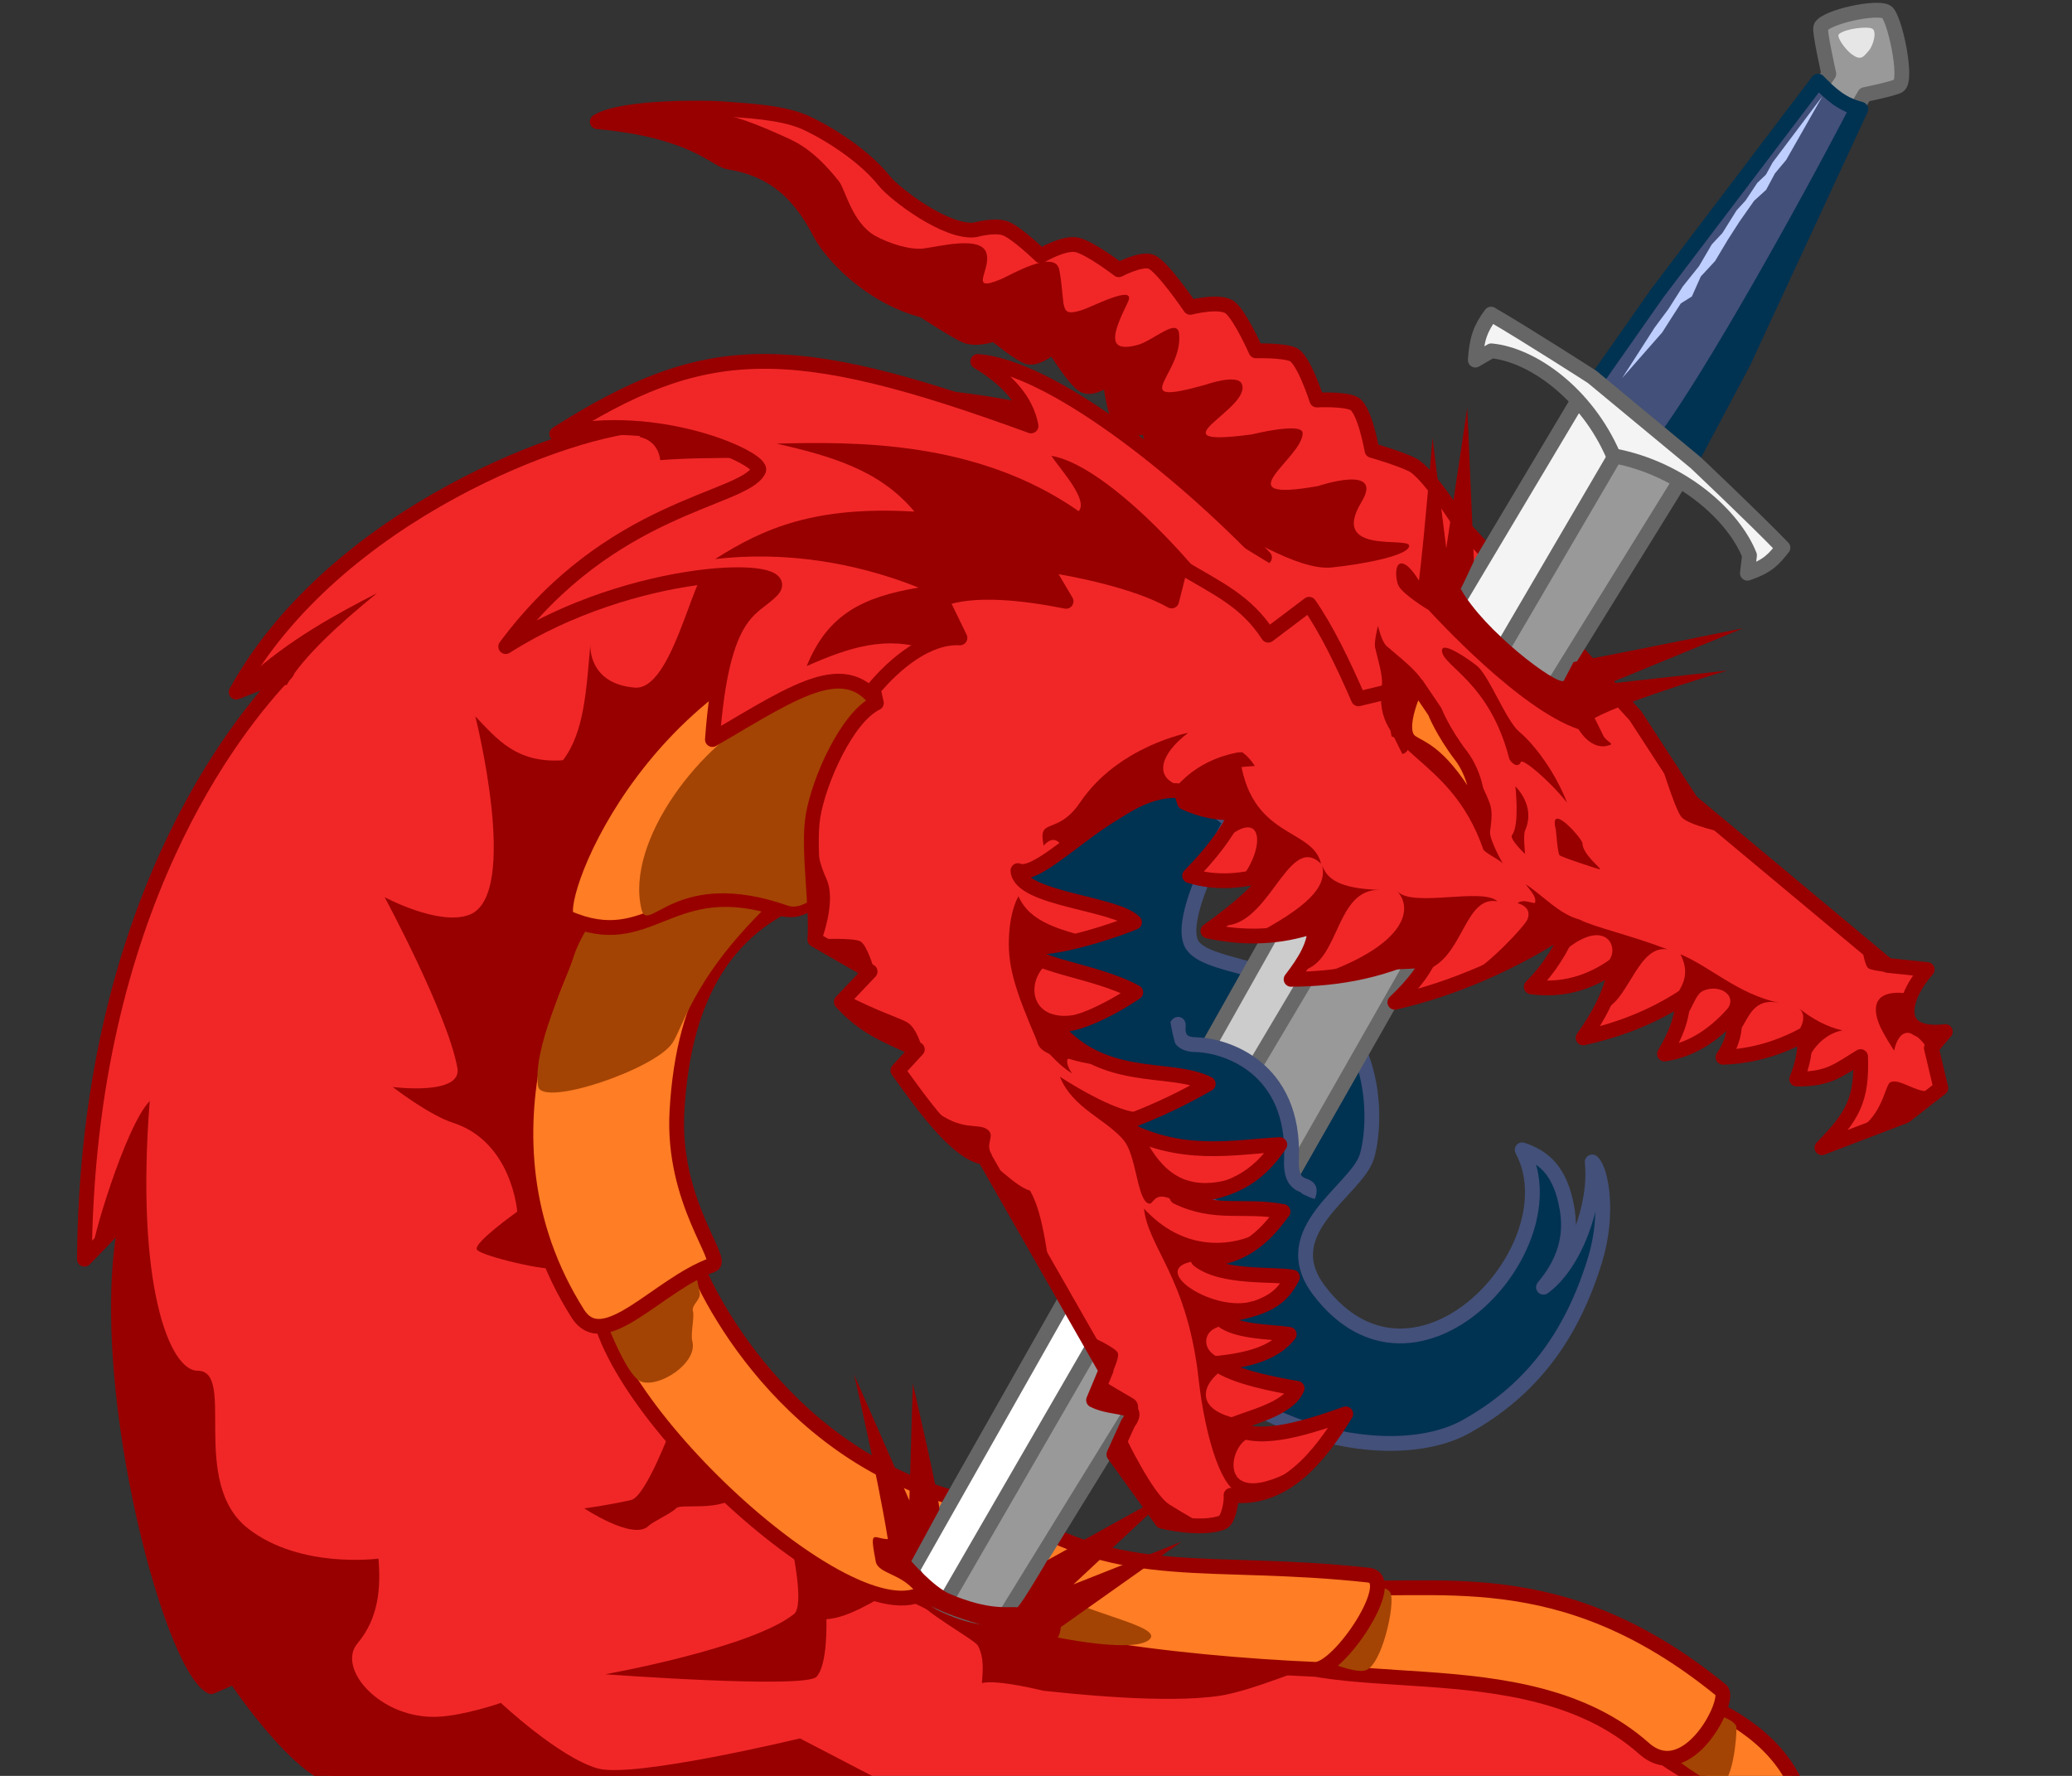 <?xml version="1.0" encoding="UTF-8" standalone="no"?>
<!DOCTYPE svg PUBLIC "-//W3C//DTD SVG 1.1//EN" "http://www.w3.org/Graphics/SVG/1.1/DTD/svg11.dtd">
<svg width="100%" height="100%" viewBox="0 0 700 600" version="1.1" xmlns="http://www.w3.org/2000/svg" xmlns:xlink="http://www.w3.org/1999/xlink" xml:space="preserve" xmlns:serif="http://www.serif.com/" style="fill-rule:evenodd;clip-rule:evenodd;stroke-linecap:round;stroke-linejoin:round;stroke-miterlimit:1.5;">
    <rect x="0" y="0" width="700" height="600" fill="#333333" stroke="none"/>
    <g id="Layer1" transform="matrix(0.946,0,0,0.946,-33.833,0.715)">
        <g transform="matrix(0.919,0.159,-0.159,0.919,223.974,-25.113)">
            <g id="tongue">
                <path d="M323.595,289.874C323.595,289.874 308.481,330.96 317.49,339.247C326.499,347.534 361.261,338.803 380.815,359.866C396.829,377.117 397.797,400.249 396.816,407.41C394.958,420.963 366.561,441.406 387.558,460.961C432.464,502.783 480.939,427.796 454.988,394.632C463.378,395.885 470.683,399.852 475.64,413.561C478.314,420.956 479.966,431.499 471.995,445.086C482.161,434.725 486.788,410.634 482.209,394.635C486.174,397.025 491.992,413.062 489.668,431.43C485.715,462.676 473.461,485.238 451.952,502.675C438.496,513.583 414.413,518.028 389.719,513.839C351.512,507.356 332.191,487.203 328.591,470.304C321.113,435.206 252.572,419.195 252.572,419.195L219.62,366.629C219.62,366.629 207.398,293.022 227.037,284.629C281.734,261.254 323.595,289.874 323.595,289.874Z" style="fill:rgb(0,50,82);stroke:rgb(67,80,121);stroke-width:5.67px;"/>
            </g>
        </g>
        <g id="swordMouth" transform="matrix(0.928,0.093,-0.093,0.928,218.584,-8.585)">
            <g id="sowrd" transform="matrix(1,0.018,-0.018,1,4.729,-12.235)">
                <path d="M392.163,200.437L297.261,432.131L335.069,457.907L431.888,228.589L392.163,200.437Z" style="fill:rgb(153,153,153);stroke:rgb(104,104,104);stroke-width:5.67px;"/>
            </g>
            <g id="swordLight" transform="matrix(1,0,2.77556e-17,1,-8.733,-8.898)">
                <path d="M317.343,429.44L364.473,328.253L343.418,323.961L302.954,416.304L317.343,429.44Z" style="fill:rgb(204,204,204);stroke:rgb(104,104,104);stroke-width:5.67px;"/>
            </g>
            <g id="tongue1" serif:id="tongue" transform="matrix(0.982,-0.187,0.187,0.982,-75.056,97.506)">
                <path d="M316.746,348.295C328.261,349.489 354.146,360.356 349.533,395.384C347.86,408.087 356.315,404.197 355.193,408.411C352.62,418.081 330.589,417.452 330.589,417.452L283.888,391.935C283.888,391.935 299.966,353.763 310.106,340.7C312.89,337.114 306.633,347.247 316.746,348.295Z" style="fill:rgb(0,50,82);stroke:rgb(67,80,121);stroke-width:5.67px;"/>
            </g>
            <g id="maskTongue" transform="matrix(0.982,-0.187,0.187,0.982,-71.799,66.56)">
                <path d="M298.729,360.412C298.744,366.629 299.097,373.417 300.669,379.446L292.458,413.188L272.492,409.997L298.729,360.412Z" style="fill:rgb(0,50,82);"/>
            </g>
            <g transform="matrix(1.028,-0.304,0.304,1.028,-149.604,99.278)">
                <path d="M353.066,427.356C356.244,429.87 358.345,431.942 361.859,433.405L349.096,447.327L335.897,441.819L353.066,427.356Z" style="fill:rgb(0,50,82);"/>
            </g>
        </g>
        <g id="body-horn" serif:id="body+horn" transform="matrix(0.919,0.159,-0.159,0.919,264.639,-24.417)">
            <path id="Body" d="M298.758,313.391C296.671,319.657 289.635,328.528 279.046,339.269C293.057,339.896 306.445,337.234 319.024,330.31C320.627,337.16 317.548,344.569 313.586,352.083C331.997,348.791 349.476,342.306 365.207,329.84C364.66,337.904 360.211,345.947 354.232,353.98C375.618,344.983 396.135,331.637 415.669,313.365C413.922,322.331 410.45,330.988 404.679,339.233C416.29,338.856 426.442,334.202 435.138,325.27C435.597,334.519 432.701,344.555 427.591,355.11C440.156,350.002 451.945,343.086 462.514,333.324C463.978,340.554 462.269,348.144 459.341,355.873C468.256,352.979 476.137,346.563 482.771,335.898C484.927,342.07 484.158,347.813 481.629,353.298C493.23,350.888 502.662,345.839 510.935,339.382C512.375,345.004 512.179,350.801 510.863,356.72C522.951,354.647 525.636,350.962 533.502,344.067C536.866,360.148 534.539,366.947 524.848,380.968L554.153,363.56L565.839,350.69L559.645,336.215L563.839,329.103C543.929,334.831 545.647,318.622 552.949,306.864L537.759,307.887L452.969,258.905L426.299,230.159L347.53,168.977C347.53,168.977 332.305,151.992 325.742,150C320.513,148.414 309.585,147.23 309.585,147.23C309.585,147.23 304.058,131.863 299.592,130.672C295.407,129.557 285.476,131.806 285.476,131.806C285.476,131.806 277.793,117.088 273.465,116.162C269.093,115.225 259.295,117.234 259.295,117.234C259.295,117.234 251.283,105.212 246.851,102.645C242.574,100.166 231.686,105.111 231.686,105.111C231.686,105.111 218.247,91.173 213.861,90.438C209.798,89.758 202.238,95.587 202.238,95.587C202.238,95.587 189.633,88.954 184.572,88.927C179.512,88.901 171.874,95.427 171.874,95.427C171.874,95.427 160.717,87.839 156.359,87.328C151.906,86.806 145.55,89.864 145.55,89.864C135.079,93.29 112.679,81.559 108.1,77.475C96.689,67.298 78.232,61.214 72.806,60.141C63.617,58.324 52.2,59.787 41.75,60.772C37.316,61.189 4.44,66.073 -4.199,73.749C32.556,70.77 42.925,80.421 47.882,80.381C62.943,80.258 75.069,85.286 87.052,101.133C92.624,108.504 110.107,121.952 131.29,123.69C131.29,123.69 145.999,130.065 149.222,130.543C153.934,131.241 159.556,127.881 159.556,127.881C159.556,127.881 170.807,134.299 173.926,134.397C177.748,134.516 182.484,128.599 182.484,128.599C182.484,128.599 192.655,140.123 196.548,141.482C200.441,142.84 205.841,136.748 205.841,136.748C205.841,136.748 209.802,150.13 212.845,152.85C215.887,155.57 224.095,153.068 224.095,153.068C224.095,153.068 227.873,165.298 229.497,165.833C233.633,167.195 240.507,165.342 240.507,165.342L35.177,184.566C6.687,190.127 -77.751,238.854 -103.204,312.587L-85.41,301.84C-100.986,324.721 -145.33,404.083 -123.422,536.48L-110.141,516.955C-113.151,578.202 -64.724,684.12 -47.679,689.469L-39.512,684.103C-39.512,684.103 -13.89,711.333 2.881,715.51L530.348,636.195C530.348,636.195 525.17,612.344 511.37,599.706C468.821,560.738 370.457,585.154 311.411,587.01C194.952,590.669 105.432,546.947 86.963,445.461C81.852,417.375 98.568,339.737 140.089,336.283C161.981,334.461 197.885,296.087 246.039,276.019C249.793,274.454 257.585,284.086 257.585,284.086L261.833,292.276C268.865,294.18 275.679,294.274 282.291,292.699C279.623,301.548 274.879,310.525 268.532,319.601C279.246,320.947 289.204,318.248 298.758,313.391Z" style="fill:rgb(241,39,39);stroke:rgb(152,0,0);stroke-width:5.67px;"/>
            <g id="noes" transform="matrix(1.063,-0.184,0.184,1.063,-134.453,34.299)">
                <path d="M579.155,366.387C571.633,364.909 563.859,366.19 567.435,376.336C568.742,380.044 573.016,386.395 573.016,386.395C574.818,378.231 579.696,377.94 585,385.867L586.205,380.934C574.039,376.8 577.515,369.654 579.155,366.387Z" style="fill:rgb(152,0,0);"/>
            </g>
            <g id="shadowTooth" transform="matrix(1.063,-0.184,0.184,1.063,-134.453,34.299)">
                <path d="M561.838,413.469C569.36,407.434 569.87,398.435 571.728,397.617C574.818,396.256 580.32,400.866 584.615,400.806L575.958,407.411L561.838,413.469Z" style="fill:rgb(152,0,0);"/>
            </g>
            <g id="shadowTooth1" serif:id="shadowTooth" transform="matrix(1.063,-0.184,0.184,1.063,-134.453,34.299)">
                <path d="M554.705,379.244C548.928,377.914 543.873,375.08 539.244,371.357C541.99,373.566 540.925,378.318 536.754,382.028L542.69,388.899C545.981,382.667 550.896,379.842 554.705,379.244Z" style="fill:rgb(152,0,0);"/>
            </g>
            <g id="shadowTooth2" serif:id="shadowTooth" transform="matrix(1.063,-0.184,0.184,1.063,-134.453,34.299)">
                <path d="M518.269,379.298C521.554,374.525 523.106,367.509 532.266,369.465C517.41,366.292 507.822,356.614 497.17,352.199C501.014,359.693 497.355,363.804 495.159,367.797L500.005,372.957C501.777,370.18 502.864,366.289 505.117,365.24C511.411,362.311 518.659,367.514 512.619,372.985L518.269,379.298Z" style="fill:rgb(152,0,0);"/>
            </g>
            <g id="shadowTooth3" serif:id="shadowTooth" transform="matrix(1.063,-0.184,0.184,1.063,-134.453,34.299)">
                <path d="M492.587,350.465C479.719,345.484 466.279,342.501 461.263,339.838C454.095,337.939 448.437,331.384 442.236,327.335C444.739,330.561 445.987,331.924 445.6,333.879C445.468,334.55 441.39,332.265 439.364,334.082C439.364,334.082 444.694,335.181 442.886,339.798C441.992,342.081 429.196,355.789 422.215,359.308C427.956,356.965 454.586,343.947 456.582,350.54C471.766,338.14 476.696,351.669 470.235,355.969C474.704,357.939 473.476,363.741 470.949,371.386C478.99,367.401 482.421,348.814 492.587,350.465Z" style="fill:rgb(152,0,0);"/>
            </g>
            <g id="shadowTooth4" serif:id="shadowTooth" transform="matrix(1.063,-0.184,0.184,1.063,-134.453,34.299)">
                <path d="M408.96,356.935C420.196,351.156 421.092,331.371 432.228,333.412C426.863,328.348 401.943,335.804 396.669,329.775C402.966,336.972 397.96,349.013 371.135,358.801L408.96,356.935Z" style="fill:rgb(152,0,0);"/>
            </g>
            <g id="shadowTooth5" serif:id="shadowTooth" transform="matrix(1.063,-0.184,0.184,1.063,-134.453,34.299)">
                <path d="M363.424,357.854C376.402,354.457 374.639,328.875 390.509,329.347C375.809,328.91 371.649,325.266 370.009,320.616C371.506,327.016 367.594,333.54 348.333,344.03C352.801,342.703 357.916,344.142 360.95,344.527C369.57,345.619 370.564,350.811 363.424,357.854Z" style="fill:rgb(152,0,0);"/>
            </g>
            <g id="shadowTooth6" serif:id="shadowTooth" transform="matrix(1.063,-0.184,0.184,1.063,-134.453,34.299)">
                <path d="M369.619,320.08C366.688,307.059 344.047,311.351 340.73,281.307L332.598,286.812C325.625,287.293 313.679,300.094 332.434,300.454C339.389,302.61 336.538,308.369 334.686,312.276C347.876,300.094 350.187,311.987 342.682,323.295C354.326,320.561 338.115,339.823 332.505,341.699C350.844,345.612 357.481,308.177 369.619,320.08Z" style="fill:rgb(152,0,0);"/>
            </g>
            <g id="shadowBack" transform="matrix(1.077,-0.065,0.065,1.077,-119.084,5.403)">
                <path d="M129.696,179.188C160.789,143.571 305.891,139.509 337.585,178.701C270.382,172.342 167.658,180.713 137.973,186.573C137.973,186.573 137.01,179.903 129.696,179.188Z" style="fill:rgb(152,0,0);"/>
            </g>
            <g id="shadowBack1" serif:id="shadowBack" transform="matrix(1.057,-0.183,0.183,1.057,-131.292,46.403)">
                <path d="M-12.42,243.747C2.261,230.251 19.676,220.873 33.789,213.614C20.191,224.682 7.397,236.322 1.487,246.476L-12.42,243.747Z" style="fill:rgb(152,0,0);"/>
            </g>
            <g id="headShadow" transform="matrix(1.057,-0.183,0.183,1.057,-131.292,46.403)">
                <path d="M491.03,271.09C491.03,271.09 496.87,290.593 499.345,293.583C501.819,296.573 514.981,299.295 514.981,299.295L504.468,288.082L491.03,271.09Z" style="fill:rgb(152,0,0);"/>
            </g>
            <g transform="matrix(1.057,-0.183,0.183,1.057,-131.292,46.403)">
                <path d="M563.928,340.554C563.928,340.554 564.719,346.941 566.259,347.726C567.799,348.511 574.607,349.22 574.607,349.22L563.928,340.554Z" style="fill:rgb(152,0,0);"/>
            </g>
            <path id="shadowHorn" d="M240.507,165.342C240.507,165.342 252.308,183.734 255.89,184.523C264.415,186.401 289.244,197.633 302.03,194.023C314.816,190.412 330.58,184.261 329.831,180.759C329.081,177.258 300.312,189.546 308.985,167.379C315.258,151.346 291.568,164.186 291.568,164.186C256.257,177.006 284.057,154.66 282.291,145.21C281.495,140.952 263.191,149.033 263.191,149.033C225.278,160.925 261.537,139.525 256.164,130.699C253.838,126.88 242.314,133.397 242.314,133.397C213.064,147.262 233.663,130.676 229.13,115.661C227.363,109.81 219.81,120.158 214.279,122.72C202.123,128.35 204.581,118.48 207.787,107.246C210.037,99.363 194.587,111.41 190.63,113.391C182.578,117.422 184.712,112.943 179.845,99.585C176.943,91.62 161.524,104.871 158.366,106.872C146.595,114.329 154.423,103.706 151.122,97.752C147.807,91.772 133.223,98.463 127.276,100.28C121.918,101.917 113.297,100.475 108.337,98.76C98.502,95.357 93.907,83.162 90.898,80.478C79.487,70.301 72.529,68.479 67.167,67.127C57.395,64.664 46.864,61.983 36.414,62.967C31.98,63.384 8.467,68.648 -4.145,73.632C32.61,70.653 42.925,80.421 47.882,80.381C62.943,80.258 75.069,85.286 87.052,101.133C92.624,108.504 110.107,121.952 131.29,123.69C131.29,123.69 142.195,128.577 149.222,130.543C153.809,131.826 159.556,127.881 159.556,127.881C159.556,127.881 170.807,134.299 173.926,134.397C177.748,134.516 182.484,128.599 182.484,128.599C182.484,128.599 192.982,139.412 196.548,141.482C199.797,143.367 205.264,137.221 205.841,136.748C205.841,136.748 209.802,150.13 212.845,152.85C215.887,155.57 224.095,153.068 224.095,153.068C224.095,153.068 227.873,165.298 229.497,165.833C233.633,167.195 240.507,165.342 240.507,165.342Z" style="fill:rgb(152,0,0);"/>
        </g>
        <g id="scales" transform="matrix(1,0,0,1,136.625,-2.667)">
            <path d="M139.061,511.372C139.061,511.372 155.254,514.638 153.972,523.356C153.697,525.222 162.785,535.522 162.785,535.522C157.223,542.135 142.19,538.714 140.58,540.592C139.162,542.247 132.349,545.316 130.772,546.876C125.309,552.283 107.795,540.621 107.795,540.621C107.795,540.621 116.72,539.443 124.524,537.628C129.852,536.389 139.061,511.372 139.061,511.372Z" style="fill:rgb(152,0,0);"/>
            <path d="M181.921,554.353C181.921,554.353 186.574,575.298 182.678,578.378C167.184,590.626 115.288,599.865 115.288,599.865C115.288,599.865 186.608,605.176 190.733,600.767C194.858,596.359 194.264,580.206 194.264,580.206C202.975,579.614 212.225,572.816 218.525,569.983L181.921,554.353Z" style="fill:rgb(152,0,0);"/>
            <path d="M245.218,578.505C246.019,580.932 225.962,572.153 225.962,572.153C227.485,576.927 247.215,587.416 248.404,589.7C250.713,594.135 250.07,599.079 249.805,603.018C255.366,601.633 271.659,605.747 271.659,605.747C279.355,606.528 314.761,610.591 334.9,607.531C346.2,605.814 368.297,596.451 372.559,595.195C372.559,595.195 281.655,583.467 275.21,582.178L245.218,578.505Z" style="fill:rgb(152,0,0);"/>
            <g transform="matrix(1,0,0,1,-8.602,11.133)">
                <path d="M-38.789,384.012C-43.941,450.135 -31.587,480.358 -21.698,480.337C-7.75,480.306 -24.832,520.151 -3.678,536.674C14.944,551.219 42.892,547.423 42.892,547.423C43.772,557.645 43.065,568.628 35.409,577.702C27.823,586.693 43.681,604.851 64.1,603.914C73.618,603.477 86.625,598.962 86.625,598.962C86.625,598.962 107.233,618.341 121.133,622.353C133.862,626.027 193.422,611.637 193.422,611.637L223.11,627.08C223.11,630.034 26.283,625.121 26.283,625.121C8.708,614.295 0.045,602.618 -7.619,590.845C-7.619,590.845 -12.03,591.965 -18.997,592.342C-45.806,548.685 -56.714,469.933 -47.497,424.085C-47.187,422.542 -59.098,437.293 -59.098,437.293C-60.219,436.196 -47.592,392.962 -38.789,384.012Z" style="fill:rgb(152,0,0);"/>
            </g>
            <path d="M176.838,191.118L188.587,241.593L95.699,406.786C94.335,407.307 100.467,446.154 97.155,454.646C96.465,456.415 70.589,450.513 69.406,448.136C68.217,445.747 83.854,434.656 83.854,434.656C83.854,434.656 82.047,409.728 60.918,402.912C52.259,400.119 39.396,390.135 39.396,390.135C39.396,390.135 64.255,393.321 62.483,383.346C59.08,364.192 36.5,322.33 36.5,322.33C36.5,322.33 55.975,332.813 66.814,328.597C85.013,321.519 68.876,257.744 68.876,257.744C76.591,265.771 83.519,274.61 100.169,273.43C107.999,263.291 108.534,247.451 109.954,232.303C109.954,232.303 109.117,246.178 125.887,247.49C139.029,248.518 146.425,207.828 151.933,204.707C166.533,196.436 176.838,191.118 176.838,191.118Z" style="fill:rgb(152,0,0);"/>
        </g>
        <g id="neck" transform="matrix(0.928,0.093,-0.093,0.928,218.584,-8.585)">
            <g transform="matrix(0.907,0.422,-0.422,0.907,418.319,-10.768)">
                <path d="M376.52,552.687L405.805,534.123C391.01,520.535 369.972,518.967 351.137,521.988C320.96,526.828 335.951,541.69 341.877,544.403C356.464,551.082 374.279,542.965 376.52,552.687Z" style="fill:rgb(255,125,37);stroke:rgb(152,0,0);stroke-width:5.67px;"/>
            </g>
            <g transform="matrix(0.874,0.247,-0.203,0.718,303.376,112.096)">
                <path d="M360.823,592.012C360.823,592.012 391.985,603.775 397.644,601.706C403.303,599.636 397.338,575.116 395.69,570.919C394.041,566.722 380.968,569.07 380.968,569.07L360.823,592.012Z" style="fill:rgb(163,68,4);"/>
            </g>
            <g transform="matrix(0.999,0.034,-0.034,0.999,115.429,65.586)">
                <path d="M402.698,552.618C421.32,565.131 433.544,529.337 429.048,526.577C360.48,484.48 315.006,505.335 273.752,507.257C262.256,507.793 239.132,526.367 246.426,531.78C275.975,553.709 351.421,518.161 402.698,552.618Z" style="fill:rgb(255,125,37);stroke:rgb(152,0,0);stroke-width:5.67px;"/>
            </g>
            <g transform="matrix(1.067,-0.107,0.107,1.067,-86.825,15.072)">
                <path d="M360.358,589.549C360.358,589.549 381.257,600.429 386.916,598.359C392.575,596.29 397.338,575.116 395.69,570.919C394.041,566.722 380.968,569.07 380.968,569.07L360.358,589.549Z" style="fill:rgb(163,68,4);"/>
            </g>
            <g transform="matrix(0.987,-0.158,0.158,0.987,-104.854,119.465)">
                <path d="M391.474,563.472C400.667,564.412 426.164,530.695 414.027,528.637C353.735,518.416 319.676,526.427 279.598,496.852C270.338,490.018 228.966,517.916 236.26,523.329C265.81,545.258 339.177,558.12 391.474,563.472Z" style="fill:rgb(255,125,37);stroke:rgb(152,0,0);stroke-width:5.67px;"/>
            </g>
            <g transform="matrix(1.067,-0.107,0.107,1.067,-86.825,15.072)">
                <path d="M214.64,563.854C214.379,573.296 301.188,596.803 309.787,587.174C313.965,582.497 286.271,578.035 272.732,569.354C268.352,566.546 270.594,556.457 269.315,554.901C265.994,550.861 239.63,543.414 239.63,543.414L214.64,563.854Z" style="fill:rgb(163,68,4);"/>
            </g>
            <g transform="matrix(0.999,-0.043,0.043,0.999,-49.418,53.531)">
                <path d="M112.725,449.888C114.837,492.255 225.639,582.541 247.169,554.219C259.289,538.275 292.594,523.134 285.756,523.241C204.004,524.51 160.623,458.737 150.101,436.622C146.29,428.612 112.725,449.888 112.725,449.888Z" style="fill:rgb(255,125,37);stroke:rgb(152,0,0);stroke-width:5.67px;"/>
            </g>
            <g id="shadowNeck" transform="matrix(1.067,-0.107,0.107,1.067,-86.825,15.072)">
                <path d="M144.367,445.633C144.367,445.633 147.261,454.098 149.003,463.641C149.448,466.075 145.91,467.953 146.577,470.166C147.175,472.15 145.662,478.334 146.341,480.831C148.438,488.542 134.692,497.569 128.156,495.324C121.632,493.084 111.088,462.278 111.511,461.379L144.367,445.633Z" style="fill:rgb(163,68,4);"/>
            </g>
            <g transform="matrix(1,-2.77556e-17,4.16334e-17,1,-66.127,-22.087)">
                <path d="M142.197,528.414C153.752,543.167 171.44,514.503 191.652,504.739C196.32,502.484 173.795,482.222 172.281,447.596C170.335,403.113 184.135,372.992 218.329,358.304C218.329,358.304 143.232,362.096 134.063,373.659C124.894,385.221 91.7,463.938 142.197,528.414Z" style="fill:rgb(255,125,37);stroke:rgb(152,0,0);stroke-width:5.67px;"/>
            </g>
            <g id="shadowNeck1" serif:id="shadowNeck" transform="matrix(1.067,-0.107,0.107,1.067,-86.825,15.072)">
                <path d="M113.743,326.053C113.743,326.053 106.467,335.566 103.967,343.568C101.183,352.484 89.288,376.518 91.282,389.797C92.442,397.522 132.775,383.883 139.192,374.471C143.384,368.323 147.127,348.724 178.724,320.173L113.743,326.053Z" style="fill:rgb(163,68,4);"/>
            </g>
            <g transform="matrix(1,-5.55112e-17,0,1,-38.572,-17.129)">
                <path d="M196.425,247.103C110.999,276.558 88.394,370.756 95.875,373.127C128.192,383.367 132.233,354.027 172.12,360.824C189.139,363.724 178.839,357.107 202.786,356.483C223.918,355.932 196.425,247.103 196.425,247.103Z" style="fill:rgb(255,125,37);stroke:rgb(152,0,0);stroke-width:5.67px;"/>
            </g>
            <g id="shadowNeck2" serif:id="shadowNeck" transform="matrix(1.067,-0.107,0.107,1.067,-86.825,15.072)">
                <path d="M128.222,326.664C122.212,302.284 149.827,266.337 173.809,255.737C206.374,241.343 223.263,237.766 229.597,257.521C229.597,257.521 197.615,331.329 180.425,325.314C140.584,311.373 130.519,335.982 128.222,326.664Z" style="fill:rgb(163,68,4);"/>
            </g>
        </g>
        <g id="swordNeck" transform="matrix(0.926,0.109,-0.109,0.926,221.85,-8.079)">
            <g transform="matrix(1,-5.55112e-17,0,1,-17.863,15.857)">
                <path d="M296.162,435.518L237.853,571.675C237.853,571.675 244.812,581.054 250.137,583.089C254.131,584.615 269.322,589.182 275.585,584.277L337.414,451.16L296.162,435.518Z" style="fill:rgb(153,153,153);stroke:rgb(102,102,102);stroke-width:5.67px;"/>
            </g>
            <g transform="matrix(1,-5.55112e-17,0,1,-17.863,15.857)">
                <path d="M316.264,432.943L295.208,435.243L237.853,571.675C237.853,571.675 243.52,579.73 244.819,579.44C246.362,579.096 249.423,582.349 251.541,583.059L316.264,432.943Z" style="fill:white;stroke:rgb(102,102,102);stroke-width:5.67px;"/>
            </g>
        </g>
        <g transform="matrix(0.928,0.088,-0.088,0.928,160.298,72.112)">
            <g id="empactNeck">
                <path d="M267.483,510.19C272.511,516.898 304.74,521.157 308.408,521.188C311.082,521.21 321.353,522.117 321.353,522.117C323.253,521.019 323.054,517.059 323.054,517.059L366.001,480.101L326.34,500.298L361.848,460.254L315.504,492.039C315.504,492.039 307.601,509.204 305.789,511.066C302.341,510.96 295.719,513.5 279.625,508.439C273.189,506.416 263.661,497.334 263.661,497.334L272.452,476.76C273.27,475.707 257.803,429.516 257.803,429.516L260.721,474.227L235.096,428.214C235.096,428.214 247.93,466.628 253.917,489.746C248.423,490.134 246.446,486.066 250.102,498.709C251.512,503.585 261.509,502.22 267.483,510.19Z" style="fill:rgb(152,0,0);"/>
            </g>
        </g>
        <g id="swordSkull" transform="matrix(0.93,0.071,-0.071,0.93,211.72,19.994)">
            <g transform="matrix(1,0,0,1,-13.364,-12.991)">
                <path d="M396.635,194.564L442.175,106.892L479.587,138.553L435.164,224.333L396.635,194.564Z" style="fill:rgb(153,153,153);stroke:rgb(102,102,102);stroke-width:5.67px;"/>
            </g>
            <g transform="matrix(1,0,0,1,-13.364,-12.991)">
                <path d="M454.65,129.659L416.09,208.835L396.67,194.507L437.729,111.927L454.65,129.659Z" style="fill:rgb(244,244,244);stroke:rgb(102,102,102);stroke-width:5.67px;"/>
            </g>
        </g>
        <g id="Hilt" transform="matrix(0.932,0.038,-0.038,0.932,232.817,-10.749)">
            <g id="Pumle" transform="matrix(0.996,0.089,-0.089,0.996,1.519,-54.319)">
                <path d="M495.131,39.971C493.575,39.298 491.003,33.896 491.003,33.896L493.198,29.599C493.198,29.599 487.283,13.517 487.835,12.126C489.458,8.038 507.782,1.514 511.978,3.165C515.233,4.446 523.496,27.719 520.344,30.589C518.919,31.887 507.844,35.688 507.844,35.688L505.787,40.566C505.787,40.566 498.383,41.38 495.131,39.971Z" style="fill:rgb(153,153,153);stroke:rgb(102,102,102);stroke-width:5.67px;"/>
            </g>
            <g id="loghtPumle" transform="matrix(0.996,0.089,-0.089,0.996,5.283,-51.828)">
                <path d="M491.117,11.821C493.228,9.428 501.879,7.261 503.626,8.2C505.374,9.139 504.775,14.387 503.176,16.781C501.447,19.371 500.723,20.978 496.865,18.811C494.338,17.391 490.09,12.986 491.117,11.821Z" style="fill:rgb(230,230,230);"/>
            </g>
            <g id="Handl" transform="matrix(0.996,0.089,-0.089,0.996,4.776,-51.036)">
                <path d="M453.902,187.331L414.85,157.716L435.489,118.236L485.946,29.903C491.31,34.113 495.831,37.476 503.541,38.435L471.579,140.198L453.902,187.331Z" style="fill:rgb(67,80,121);stroke:rgb(0,50,82);stroke-width:5.67px;"/>
            </g>
            <g id="shadowHandle" transform="matrix(1.078,-0.044,0.044,1.078,-102.771,13.694)">
                <path d="M489.054,154.85L497.645,164.623C516.507,131.009 539.871,85.6 559.155,41.693L556.138,39.358C536.369,77.276 505.097,132.922 489.054,154.85Z" style="fill:rgb(0,50,82);"/>
            </g>
            <g id="lightHandl" transform="matrix(1.021,0.092,-0.09,1.001,-5.885,-52.906)">
                <path d="M426.431,152.162L436.004,131.476L440.239,123.734L444.447,114.533L449.461,106.076L453.115,97.242L456.506,92.413L460.642,83.165L463.53,78.943L466.96,71.764L469.796,68.173L471.678,63.252L474.017,59.031L477.057,53.546L486.869,35.842L476.58,61.611L473.051,67.29L470.595,73.927L466.687,78.631L462.263,87.257L458.768,94.82L455.144,103.372L450.604,109.903L448.28,117.883L444.52,121.056L441.459,127.638L439.076,132.876L426.431,152.162Z" style="fill:rgb(190,206,255);"/>
            </g>
            <g id="Gard" transform="matrix(1,6.93889e-18,-6.93889e-18,1,-12.893,-13.458)">
                <path d="M378.2,143.729C393.74,144.554 415.199,158.327 426.569,181.948C453.434,185.89 473.674,203.299 480.169,217.927L479.645,224.81C487.699,221.732 489.646,218.78 492.842,214.501C481.383,203.566 458.12,183.309 458.12,183.309L417.211,152.147C417.211,152.147 391.916,137.268 377.542,129.688C373.696,135.327 372.438,139.381 372.235,147.512L378.2,143.729Z" style="fill:rgb(244,244,244);stroke:rgb(102,102,102);stroke-width:5.67px;"/>
            </g>
        </g>
        <g id="Ear" transform="matrix(0.919,0.159,-0.159,0.919,247.051,-24.893)">
            <g id="ear" transform="matrix(1,0,0,1,-7.695,2.776)">
                <path d="M302.374,189.171C263.596,160.635 208.851,131.144 181.387,133.908C194.252,138.909 202.394,145.843 205.699,154.757C107.697,136.996 76.676,143.93 27.254,188.759C64.029,173.131 107.282,184.689 105.805,189.347C101.892,201.693 52.266,212.061 21.903,272.317C64.589,233.429 126.876,221.663 118.682,233.707C112.514,242.772 101.049,243.905 105.958,293.888C135.497,269.017 152.695,251.357 169.437,273.31L157.141,302.039L302.374,189.171Z" style="fill:rgb(241,39,39);stroke:rgb(152,0,0);stroke-width:5.67px;"/>
            </g>
            <path id="mask" d="M251.397,175.755L311.44,199.519L293.418,234.434L194.983,293.366L182.482,253.92L251.397,175.755Z" style="fill:rgb(241,39,39);"/>
            <g transform="matrix(1.063,-0.184,0.184,1.063,-115.781,31.584)">
                <path d="M339.106,233.541C321.507,208.436 291.556,178.201 273.924,175.26C276.543,179.482 287.212,190.791 283.612,194.916C247.492,169.686 204.276,170.26 176.417,170.905C195.253,175.304 212.852,180.064 225.29,195.057C190.093,192.973 171.754,200.923 154.559,211.899C178.969,209.046 204.164,212.986 226.748,222.024C207.126,225.364 194.601,231.313 187.051,249.902C202.172,243.172 215.369,238.991 230.232,244.11C210.995,248.804 212.64,257.883 213.633,271.243L269.765,258.896L339.106,233.541Z" style="fill:rgb(152,0,0);"/>
            </g>
        </g>
        <g id="Jaw" transform="matrix(0.808,0.466,-0.466,0.808,383.936,-79.556)">
            <path id="jaw" d="M275.035,274.756C268.464,280.446 264.054,287.445 262.251,296.023C240.589,304.106 233.58,352.642 223.016,353.725C229.09,362.908 261.636,345.683 271.552,348.549C266.866,354.838 246.24,378.284 238.032,377.422C243.779,383.794 267.618,371.8 285.366,371.575C280.711,381.317 269.894,398.604 262.854,397.471C291.387,409.529 310.328,388.983 326.922,388.068C322.295,395.934 316.235,405.72 305.319,418.7C331.725,418.799 347.872,403.785 362.281,394.522C361.145,410.022 355.251,420.329 338.202,431.526C354.565,430.337 361.696,421.146 376.157,416.098C375.166,424.099 373.749,438.931 357.289,448.342C368.813,450.092 385.083,438.358 391.827,436.047C392.28,445.422 389.57,451.444 374.818,463.155C381.41,466.413 395.126,458.192 401.705,455.65C400.507,463.556 395.146,470.548 383.023,479.276C391.379,480.479 407.649,474.666 414.646,472.058C415.748,480.716 404.556,490.631 399.866,496.955C410.935,498.352 423.318,485.74 435.667,471.221C435.12,490.479 432.121,511.695 413.181,520.155C414.565,522.016 417.127,528.863 415.5,530.856C409.83,537.799 395.272,541.968 395.272,541.968L366.513,529.014L365.25,516.042C366.327,506.42 358.134,514.467 349.395,514.908L347.818,502.597L266.799,455.264C256.513,459.441 233.481,448.344 221.413,442.979L223.842,432.273C209.354,433.873 201.71,434.838 189.538,431.066L193.294,415.481L168.848,415.472C163.63,404.415 149.01,386.644 144.586,374.752C139.727,361.687 136.994,335.44 143.994,325.203L140.35,321.262C142.605,308.186 148.365,293.161 159.26,287.633L145.68,278.434C154.011,268.107 172.211,260.375 187.467,255.197L173.103,247.118C184.768,242.486 207.237,235.012 222.403,234.899L218.694,221.747C235.597,222.007 246.987,220.638 260.984,227.768L268.646,209.687C279.096,214.619 290.842,222.545 303.085,231.619L312.328,222.84L326.36,239.361L275.035,274.756Z" style="fill:rgb(241,39,39);stroke:rgb(152,0,0);stroke-width:5.67px;"/>
            <g transform="matrix(0.929,-0.536,0.536,0.929,-188.458,204.019)">
                <path d="M288.976,479.121C288.976,479.121 297.158,482.838 298.11,484.705C299.062,486.573 295.299,493.666 295.299,493.666L288.976,479.121Z" style="fill:rgb(152,0,0);"/>
            </g>
            <g id="shadowTooth7" serif:id="shadowTooth" transform="matrix(1.009,-0.382,0.382,1.009,-176.158,123.338)">
                <path d="M272.072,339.674C277.758,348.555 289.605,348.793 298.053,350.104C291.948,352.9 287.57,355.048 278.975,354.254C279.088,357.596 285.414,362.268 285.414,362.268C278.828,371.11 284.925,385.567 303.101,376.017L289.962,382.638L315.053,393.209C313.095,394.32 305.08,394.663 299.088,393.738C297.815,393.542 298.621,396.532 300.972,398.695C296.019,396.699 292.314,393.246 291.7,393.083C287.365,391.934 287.299,390.127 286.353,388.625C277.208,374.109 272.455,365.805 271.119,355.091C269.807,344.576 272.072,339.674 272.072,339.674Z" style="fill:rgb(152,0,0);"/>
            </g>
            <g id="shadowTooth8" serif:id="shadowTooth" transform="matrix(1.06,-0.203,0.203,1.06,-126.109,51.547)">
                <path d="M303.1,400.051C310.952,402.002 326.442,405.004 333.747,402.851L331.319,408.99L338.92,411.068C348.094,419.42 358.151,424.491 372.437,414.334L356.003,428.294C346.597,426.765 350.154,433.214 346.843,432.124C342.614,430.733 337.675,417.458 331.836,413.918C323.603,408.926 310.88,409.105 303.1,400.051Z" style="fill:rgb(152,0,0);"/>
            </g>
            <g id="shadowTooth9" serif:id="shadowTooth" transform="matrix(0.954,-0.504,0.504,0.954,-225.215,198.773)">
                <path d="M349.376,439.209C363.645,453.713 379.686,451.551 388.651,447.202C386.052,454.579 371.844,456.05 366.313,457.608C352.596,461.472 375.91,475.317 389.329,470.621L376.893,480.408C370.529,482.837 371.866,492.64 384.905,492.011C371.609,498.168 366.717,511.414 390.136,513.072C385.606,513.845 391.766,518.84 391.766,518.84C382.38,517.885 376.085,550.973 412.435,525.688C408.516,531.992 394.966,538.329 387.359,538.628C381.237,538.869 374.306,521.057 370.938,498.645C365.594,463.075 351.358,453.023 349.376,439.209Z" style="fill:rgb(152,0,0);"/>
            </g>
            <g id="jawShadow" transform="matrix(1.04,-0.286,0.286,1.04,-154.734,75.269)">
                <path d="M275.846,330.915C270.984,321.244 279.568,326.689 284.519,312.705C292.542,290.044 315.389,279.213 315.389,279.213C307.26,289.532 307.956,297.768 317.008,298.077C307.852,305.784 295.408,318.256 284.06,332.461C284.522,331.882 279.292,323.826 275.846,330.915Z" style="fill:rgb(152,0,0);"/>
            </g>
            <g transform="matrix(0.929,-0.536,0.536,0.929,-188.458,204.019)">
                <path d="M293.672,495.17C293.672,495.17 298.761,498.299 303.491,500.993C306.965,502.971 304.674,507.187 304.674,507.187L291.388,501.723L293.672,495.17Z" style="fill:rgb(152,0,0);"/>
            </g>
            <g transform="matrix(0.929,-0.536,0.536,0.929,-188.458,204.019)">
                <path d="M300.919,514.81C300.919,514.81 310.598,535.172 316.56,538.93C321.927,542.314 327.83,545.565 327.83,545.565L314.657,545.384L298.179,521.979L300.919,514.81Z" style="fill:rgb(152,0,0);"/>
            </g>
            <g id="jawShadow1" serif:id="jawShadow" transform="matrix(1.04,-0.286,0.286,1.04,-170.929,87.318)">
                <path d="M238.385,393C251.715,395.99 258.323,396.055 262.083,396.99C266.141,397.999 269.936,405.062 269.936,405.062C269.936,405.062 247.323,401.317 238.385,393Z" style="fill:rgb(152,0,0);"/>
            </g>
            <g id="jawShadow2" serif:id="jawShadow" transform="matrix(1.079,0.014,-0.014,1.079,-39.354,-5.116)">
                <path d="M264.848,417.562C278.103,419.321 280.809,413.336 285.159,413.885C288.819,414.347 286.619,418.789 291.056,420.789C280.316,423.481 270.785,421.454 264.848,417.562Z" style="fill:rgb(152,0,0);"/>
            </g>
            <g id="jawShadow3" serif:id="jawShadow" transform="matrix(1.059,-0.208,0.208,1.059,-131.838,56.937)">
                <path d="M289.847,433.265C296.58,434.535 304.674,439.43 310.432,439.284C318.207,446.078 324.545,461.479 330.133,470.976C319.68,453.212 302.597,440.487 289.847,433.265Z" style="fill:rgb(152,0,0);"/>
            </g>
            <g transform="matrix(1.056,-0.22,0.22,1.056,-145.605,65.445)">
                <path d="M221.528,376.911C221.769,370.624 220.975,360.292 216.367,355.328C210.236,348.725 208.817,343.325 206.354,337.595C207.509,347.811 214.823,366.281 221.528,376.911Z" style="fill:rgb(152,0,0);"/>
            </g>
            <g id="jawShadow--Curve-" serif:id="jawShadow (Curve)" transform="matrix(0.997,-0.412,0.412,0.997,-205.515,133.7)">
                <path d="M223.071,373.476C223.071,373.476 234.558,371.428 237.099,372.44C239.6,373.435 242.991,381.188 242.991,381.188L223.071,373.476Z" style="fill:rgb(152,0,0);"/>
            </g>
            <g id="mask1" serif:id="mask" transform="matrix(0.995,-0.097,0.097,0.995,-42.544,32.652)">
                <path d="M313.823,240.723L343.32,239.442L350.197,245.039L301.384,272.845C293.594,267.434 290.58,267.271 273.455,270.197L313.823,240.723Z" style="fill:rgb(241,39,39);"/>
            </g>
        </g>
        <g id="Eye" transform="matrix(0.718,0.316,-0.316,0.718,355.818,-30.91)">
            <g id="shadow" transform="matrix(0.943,-0.415,0.415,0.943,-118.889,160.594)">
                <path d="M401.281,242.635C413.413,267.634 424.852,280.749 430.522,295.655C431.896,299.267 431.661,302.285 430.838,308.542C430.368,312.113 436.691,323.138 436.691,323.138C436.238,321.6 428.34,317.931 427.842,316.497C412.784,273.059 378.512,275.64 383.006,244.023C383.606,239.807 381.083,232.022 380.025,227.268C379.474,224.788 381.295,217.66 381.295,217.66C381.295,217.66 382.872,224.627 385.084,226.586C389.799,230.761 398.779,237.479 401.281,242.635Z" style="fill:rgb(152,0,0);"/>
            </g>
            <g id="shadow1" serif:id="shadow" transform="matrix(0.943,-0.415,0.415,0.943,-118.889,160.594)">
                <path d="M446.305,318.523C446.305,318.523 445.394,310.111 446.292,308.115C451.223,297.162 442.007,288.616 442.007,288.616C442.007,288.616 443.969,305.786 440.533,310.098C439.169,311.809 446.305,318.523 446.305,318.523Z" style="fill:rgb(152,0,0);"/>
            </g>
            <g id="shadow2" serif:id="shadow" transform="matrix(0.943,-0.415,0.415,0.943,-118.889,160.594)">
                <path d="M409.586,229.019C410.479,235.788 430.696,242.877 439.295,276.364C439.581,277.478 442.937,281.214 444.442,277.816C445.146,276.229 456.286,285.196 464.837,295.8C459.845,282.86 450.832,270.418 443.641,264.4C437.973,259.658 430.296,239.572 425.061,235.37C422.172,233.051 408.857,223.493 409.586,229.019Z" style="fill:rgb(152,0,0);"/>
            </g>
            <g id="shadow3" serif:id="shadow" transform="matrix(0.368,-0.162,0.162,0.368,232.953,225.282)">
                <path d="M472.405,304.29C472.425,299.26 433.64,255.381 442.239,288.868C442.525,289.982 444.14,314.76 446.372,317.731C447.924,319.798 491.899,334.282 492.556,333.783C493.714,332.903 472.357,316.403 472.405,304.29Z" style="fill:rgb(152,0,0);"/>
            </g>
            <g id="eye" transform="matrix(1.396,0,-1.17544e-16,1.396,-165.318,-103.484)">
                <path d="M374.907,235.418L383.772,240.982C383.772,240.982 388.617,245.877 397.63,250.85C401.62,253.052 408.27,259.119 409.097,265.8C390.988,252.164 384.773,254.031 380.596,253.176C374.072,251.84 374.907,235.418 374.907,235.418Z" style="fill:rgb(255,125,37);stroke:rgb(152,0,0);stroke-width:4.83px;"/>
            </g>
        </g>
        <g transform="matrix(0.926,0.112,-0.112,0.926,209.03,-8.39)">
            <g id="empactHead">
                <path d="M398.827,187.066C409.628,202.009 439.551,219.323 442.218,217.379L445.123,209.755C467.426,202.568 507.94,189.142 507.94,189.142L459.271,216.404L503.977,205.911C503.977,205.911 468.182,221.307 455.685,230.061C455.685,230.061 458.071,233.633 459.857,236.427C460.961,238.153 464.001,238.915 462.989,239.479C456.116,243.308 450.097,235.057 450.097,235.057C426.753,230.201 390.726,199.246 387.604,196.634C387.604,196.634 377.121,191.985 375,188.667C373.618,186.505 372.204,179.426 375.924,180.206C379,180.852 382.983,186.419 382.617,185.952C382.633,167.235 381.198,131.036 381.198,131.036L391.506,172.355L393.031,117.948L402.601,175.974C402.601,175.974 399.078,186.881 398.827,187.066Z" style="fill:rgb(152,0,0);"/>
            </g>
        </g>
    </g>
</svg>
